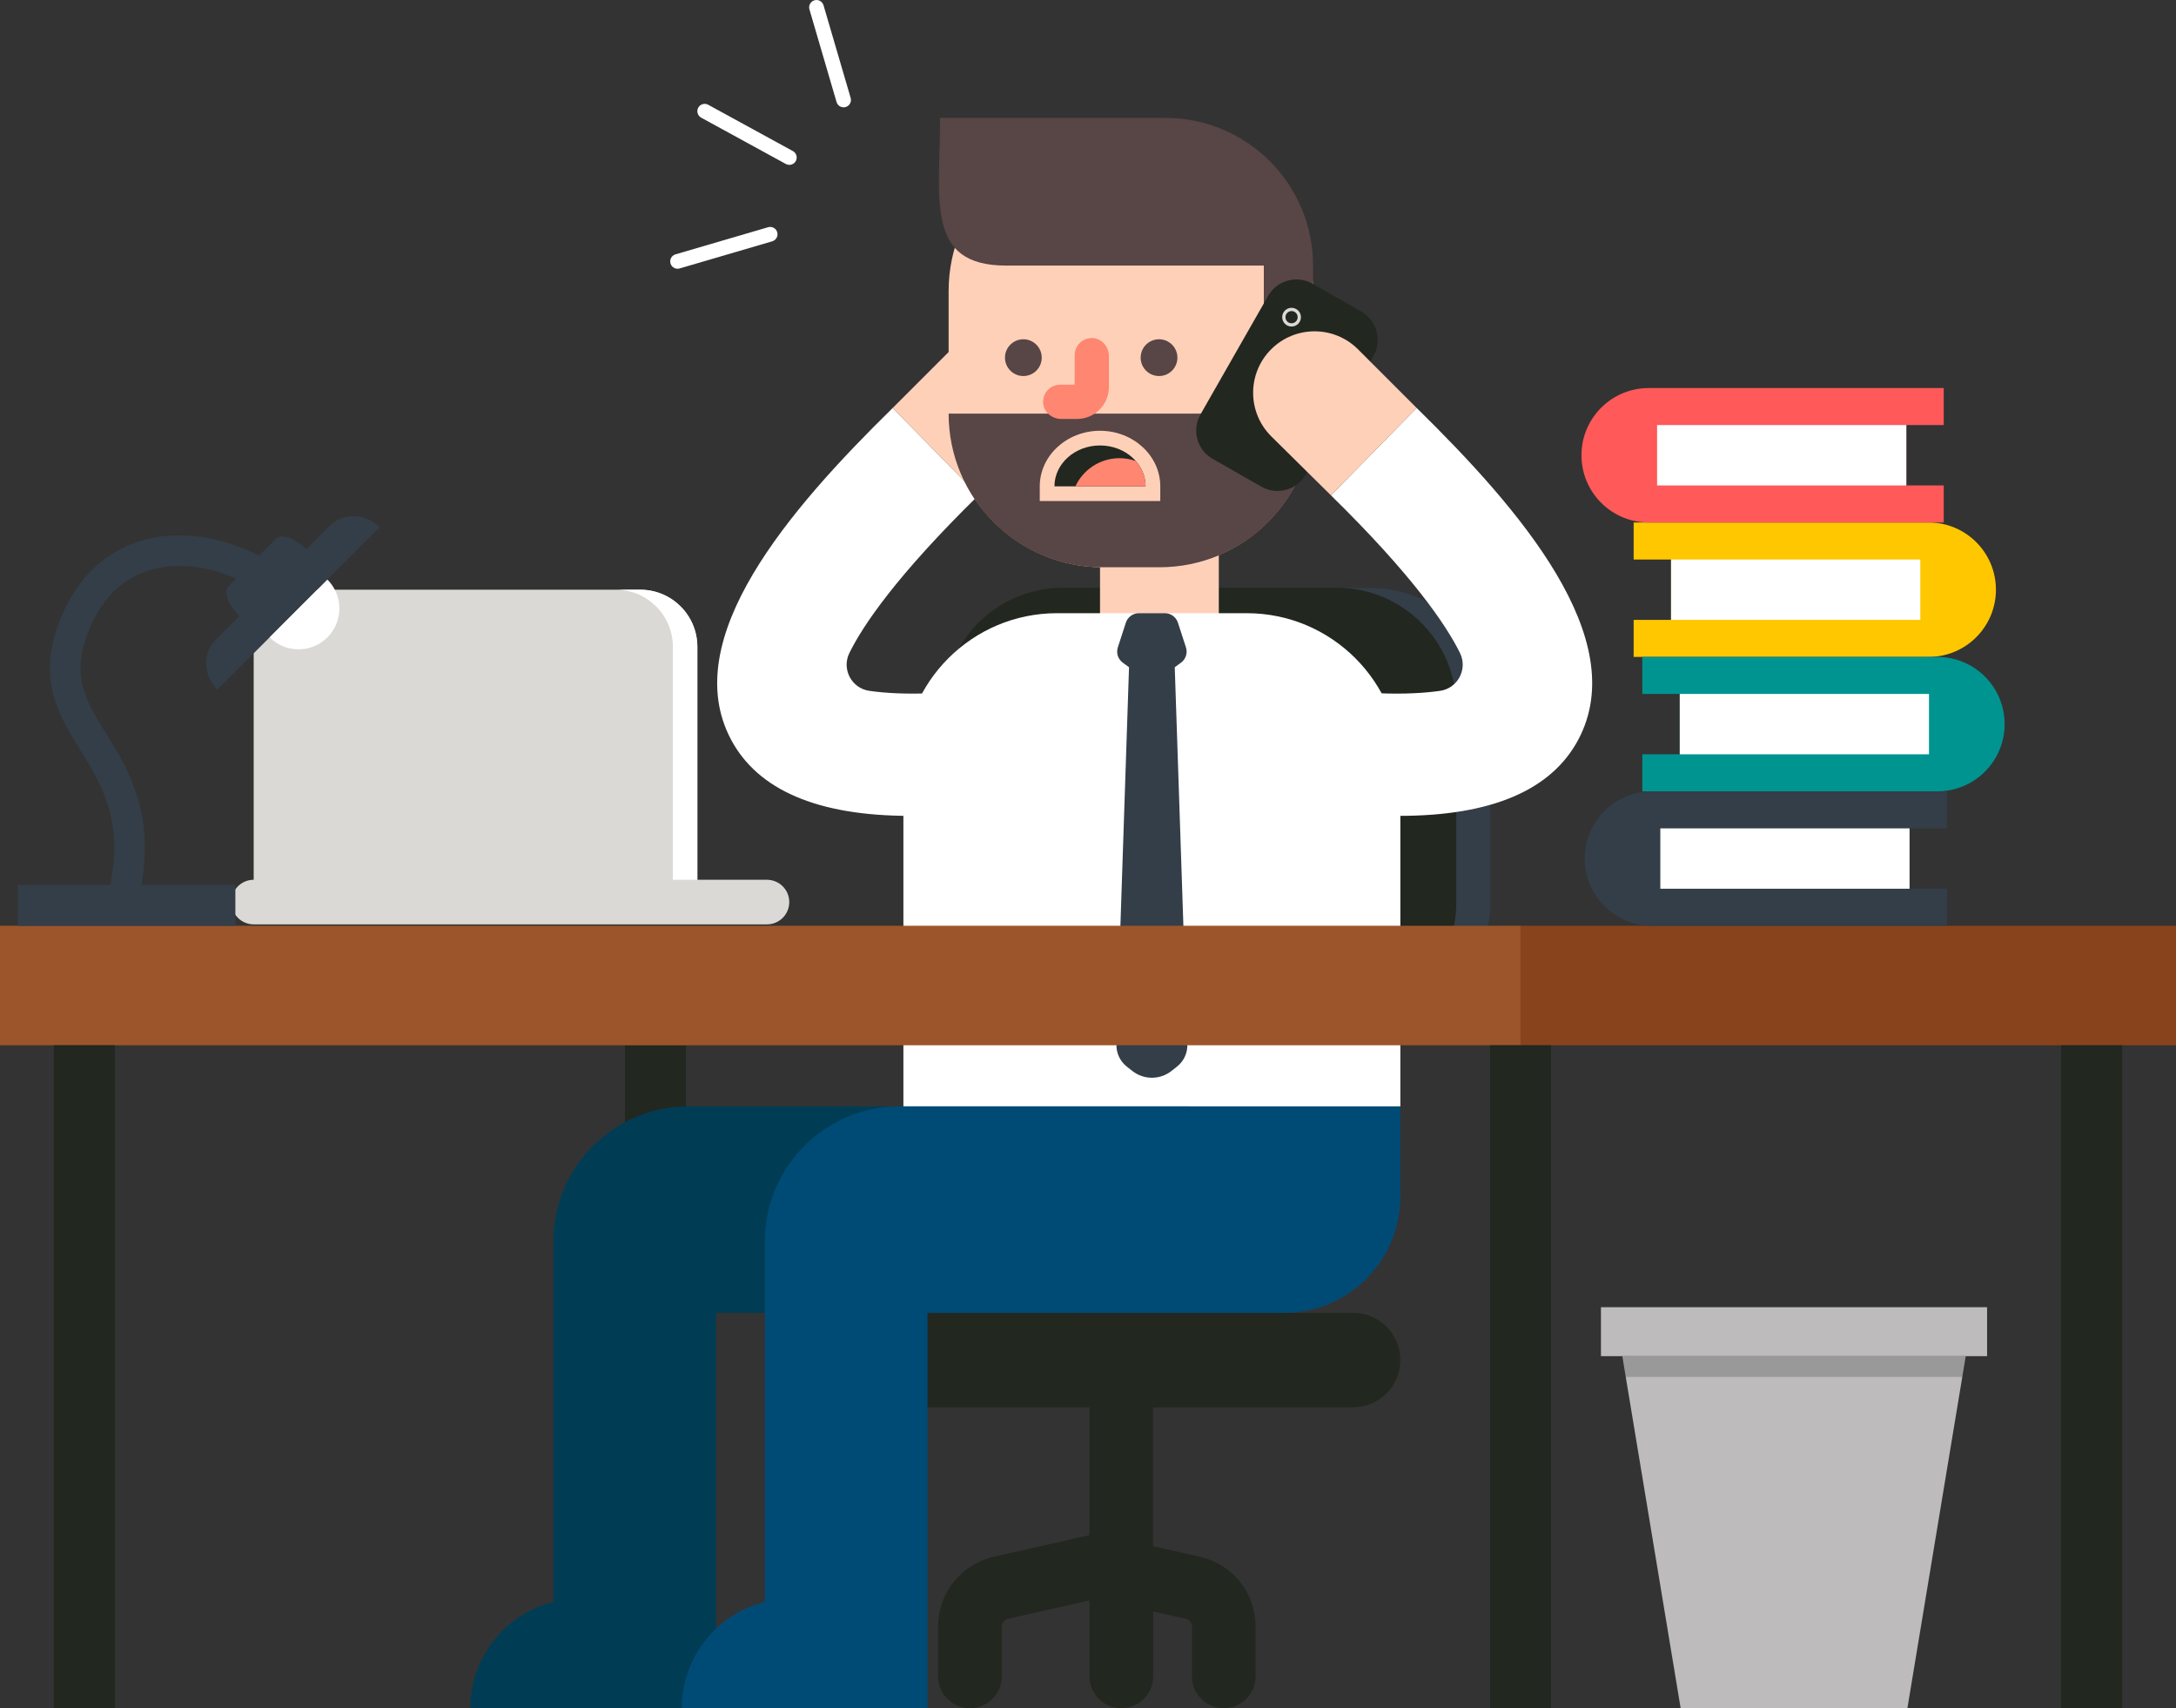 <?xml version="1.0" encoding="iso-8859-1"?>
<!-- Generator: Adobe Illustrator 17.0.0, SVG Export Plug-In . SVG Version: 6.00 Build 0)  -->
<!DOCTYPE svg PUBLIC "-//W3C//DTD SVG 1.1//EN" "http://www.w3.org/Graphics/SVG/1.1/DTD/svg11.dtd">
<svg version="1.1" id="Object" xmlns="http://www.w3.org/2000/svg" xmlns:xlink="http://www.w3.org/1999/xlink" x="0px" y="0px"
	 width="271.927px" height="213.431px" viewBox="0 0 271.927 213.431" style="enable-background:new 0 0 271.927 213.431;"
	 xml:space="preserve">
<rect x="0" y="0" width="271.927" height="213.431" fill="#333333" stroke="none"/>
<g>
	<path style="fill:#222720;" d="M171.334,73.441h-38.509c-8.25,0-14.937,6.688-14.937,14.938v24.401
		c0,8.249,6.687,14.937,14.937,14.937h38.509c8.249,0,14.936-6.688,14.936-14.937V88.378
		C186.27,80.128,179.583,73.441,171.334,73.441z"/>
	<path style="fill:#333E48;" d="M171.334,73.441h-4.282c8.249,0,14.937,6.688,14.937,14.938v24.401
		c0,8.249-6.688,14.937-14.937,14.937h4.282c8.249,0,14.936-6.688,14.936-14.937V88.378
		C186.27,80.128,179.583,73.441,171.334,73.441z"/>
	<path style="fill:#222720;" d="M169.099,175.836h-57.938c-3.258,0-5.898-2.641-5.898-5.899l0,0c0-3.258,2.641-5.898,5.898-5.898
		h57.938c3.258,0,5.898,2.641,5.898,5.898l0,0C174.997,173.195,172.356,175.836,169.099,175.836z"/>
	<rect x="78.102" y="130.601" style="fill:#222720;" width="7.627" height="82.83"/>
	<rect x="137.466" y="64.064" style="fill:#FFD0B8;" width="14.845" height="13.629"/>
	<path style="fill:#FFFFFF;" d="M125.881,85.452c-6.897,1.394-13.292,1.442-17.254,0.864c-2.214-0.323-3.474-2.719-2.484-4.725
		c1.735-3.517,5.945-9.714,16.123-19.697l-10.71-10.919C98.64,63.645,84.67,79.802,91.35,92.401
		c3.358,6.332,10.876,9.539,22.359,9.539c0.317,0,0.639-0.003,0.962-0.008c7.343-0.11,13.96-1.432,14.238-1.488L125.881,85.452z"/>
	<path style="fill:#FFD0B8;" d="M129.745,43.645L129.745,43.645c-2.998-2.998-7.859-2.998-10.858,0l-7.331,7.331l10.71,10.919
		l7.48-7.392C132.744,51.504,132.744,46.643,129.745,43.645z"/>
	<path style="fill:#FFFFFF;" d="M132.102,76.615h23.69c10.607,0,19.205,8.599,19.205,19.206v19.85v22.57h-62.102v-22.57v-19.85
		C112.896,85.214,121.494,76.615,132.102,76.615z"/>
	<path style="fill:#333E48;" d="M141.09,83.366l-0.775-0.563c-0.601-0.437-0.853-1.211-0.623-1.918l1.002-3.084
		c0.23-0.707,0.889-1.186,1.632-1.186h3.243c0.743,0,1.401,0.479,1.632,1.186l1.002,3.084c0.23,0.707-0.022,1.481-0.624,1.918
		l-0.774,0.563l1.574,47.12c0.036,1.079-0.443,2.111-1.291,2.78l-0.688,0.542c-1.438,1.134-3.466,1.134-4.903,0l-0.688-0.542
		c-0.848-0.669-1.327-1.701-1.291-2.78L141.09,83.366z"/>
	<rect x="0" y="115.671" style="fill:#9C552A;" width="190.095" height="14.93"/>
	<rect x="190.012" y="115.671" style="fill:#89431C;" width="81.915" height="14.93"/>
	<rect x="6.722" y="130.601" style="fill:#222720;" width="7.626" height="82.83"/>
	<rect x="257.579" y="130.601" style="fill:#222720;" width="7.627" height="82.83"/>
	<path style="fill:#003D55;" d="M86.021,138.241c-9.319,0-16.873,7.555-16.873,16.873v45.045
		c-5.957,1.478-10.373,6.857-10.373,13.271l0,0h30.699v-49.393h44.564c8.023,0,14.528-6.505,14.528-14.528v-11.269H86.021z"/>
	<path style="fill:#004B76;" d="M112.451,138.241c-9.318,0-16.872,7.555-16.872,16.873v45.045
		c-5.957,1.478-10.374,6.857-10.374,13.271l0,0h30.7v-49.393h44.564c8.023,0,14.527-6.505,14.527-14.528v-11.269H112.451z"/>
	<rect x="186.199" y="130.601" style="fill:#222720;" width="7.626" height="82.83"/>
	<path style="fill:#222720;" d="M149.931,194.51l-5.824-1.318v-21.914c0-2.196-1.78-3.977-3.977-3.977s-3.977,1.78-3.977,3.977
		v20.528l-11.941,2.704c-4.107,0.93-6.977,4.52-6.977,8.731v6.213c0,2.196,1.78,3.977,3.977,3.977c2.196,0,3.977-1.78,3.977-3.977
		v-6.213c0-0.47,0.32-0.871,0.779-0.975l10.185-2.306v9.493c0,2.196,1.78,3.977,3.977,3.977s3.977-1.78,3.977-3.977v-8.108
		l4.068,0.921c0.459,0.104,0.779,0.505,0.779,0.975v6.213c0,2.196,1.78,3.977,3.976,3.977c2.196,0,3.977-1.78,3.977-3.977v-6.213
		C156.906,199.03,154.038,195.44,149.931,194.51z"/>
	<g>
		<path style="fill:#FFD0B8;" d="M144.801,17.076h-6.967c-10.652,0-19.288,8.636-19.288,19.289V51.59
			c0,10.652,8.636,19.288,19.288,19.288h6.967c10.652,0,19.288-8.636,19.288-19.288V36.365
			C164.089,25.712,155.453,17.076,144.801,17.076z"/>
		<g>
			<path style="fill:#584545;" d="M157.936,33.184H125.74c-10.19,0-8.261-8.262-8.261-18.452h28.158
				c10.19,0,18.451,8.261,18.451,18.452v18.493c0,10.604-8.597,19.201-19.201,19.201h-7.141c-10.605,0-19.201-8.597-19.201-19.201
				h39.39V33.184z"/>
			<circle style="fill:#584545;" cx="144.841" cy="44.687" r="2.297"/>
			<path style="fill:#FFD0B8;" d="M144.997,62.604v-1.835c0-3.83-3.378-6.946-7.531-6.946c-4.152,0-7.531,3.116-7.531,6.946v1.835
				H144.997z"/>
			<path style="fill:#222720;" d="M143.162,60.769c0-2.822-2.55-5.111-5.696-5.111c-3.145,0-5.695,2.289-5.695,5.111H143.162z"/>
			<path style="fill:#FF8671;" d="M139.902,57.248c0.713,0,1.394,0.129,2.029,0.354c0.768,0.871,1.23,1.97,1.23,3.167h-8.776
				C135.355,58.692,137.458,57.248,139.902,57.248z"/>
			<path style="fill:#FF8671;" d="M136.553,42.243c-1.235-0.065-2.256,0.917-2.256,2.138v3.684h-1.807
				c-1.221,0-2.203,1.021-2.139,2.256c0.061,1.158,1.1,2.026,2.26,2.026h1.982c2.201,0,3.985-1.784,3.985-3.985v-3.859
				C138.579,43.343,137.711,42.304,136.553,42.243z"/>
			<circle style="fill:#584545;" cx="127.885" cy="44.687" r="2.297"/>
		</g>
	</g>
	<g>
		<g>
			<path style="fill:#FFC700;" d="M204.152,65.281v4.627h4.675v7.542h-4.675v4.627h36.874c4.639,0,8.398-3.76,8.398-8.398l0,0
				c0-4.638-3.76-8.397-8.398-8.397H204.152z"/>
			<rect x="208.827" y="69.908" style="fill:#FFFFFF;" width="31.147" height="7.542"/>
		</g>
		<g>
			<path style="fill:#009490;" d="M205.237,82.077v4.628h4.676v7.541h-4.676v4.628h36.874c4.639,0,8.398-3.76,8.398-8.398l0,0
				c0-4.638-3.76-8.398-8.398-8.398H205.237z"/>
			<rect x="209.913" y="86.705" style="fill:#FFFFFF;" width="31.145" height="7.541"/>
		</g>
		<g>
			<path style="fill:#333E48;" d="M243.307,98.874v4.628h-4.675v7.541h4.675v4.628h-36.874c-4.639,0-8.398-3.761-8.398-8.398l0,0
				c0-4.639,3.76-8.398,8.398-8.398H243.307z"/>
			<rect x="207.485" y="103.502" style="fill:#FFFFFF;" width="31.146" height="7.541"/>
		</g>
		<g>
			<path style="fill:#FF5959;" d="M242.902,48.485v4.627h-4.676v7.542h4.676v4.628h-36.875c-4.638,0-8.398-3.761-8.398-8.398l0,0
				c0-4.639,3.761-8.398,8.398-8.398H242.902z"/>
			<rect x="207.08" y="53.111" style="fill:#FFFFFF;" width="31.146" height="7.542"/>
		</g>
	</g>
	<path style="fill:#FFFFFF;" d="M162.712,85.452c6.897,1.394,13.293,1.442,17.255,0.864c2.213-0.323,3.473-2.719,2.483-4.725
		c-1.734-3.517-5.944-9.714-16.123-19.697l10.71-10.919c12.917,12.669,26.886,28.826,20.206,41.425
		c-3.356,6.332-10.876,9.539-22.359,9.539c-0.316,0-0.639-0.003-0.961-0.008c-7.343-0.11-13.961-1.432-14.239-1.488L162.712,85.452z
		"/>
	<path style="fill:#222720;" d="M150.022,51.774l8.45-14.803c1.115-1.954,3.602-2.634,5.556-1.519l6.086,3.474
		c1.953,1.115,2.633,3.603,1.518,5.556l-8.449,14.804c-1.115,1.953-3.603,2.633-5.556,1.518l-6.086-3.474
		C149.588,56.214,148.908,53.727,150.022,51.774z"/>
	<circle style="fill:#DBD9D6;" cx="161.402" cy="39.63" r="1.171"/>
	<circle style="fill:#222720;" cx="161.402" cy="39.629" r="0.763"/>
	<path style="fill:#FFD0B8;" d="M158.848,43.645L158.848,43.645c2.999-2.998,7.86-2.998,10.858,0l7.331,7.331l-10.71,10.919
		l-7.479-7.392C155.85,51.504,155.85,46.643,158.848,43.645z"/>
	<g>
		<g>
			<path style="fill:#FFFFFF;" d="M99.448,20.123c0.243-0.445,0.08-1.003-0.365-1.246l-10.58-5.787
				c-0.445-0.243-1.003-0.08-1.246,0.364c-0.243,0.444-0.08,1.003,0.365,1.246l10.58,5.787
				C98.647,20.731,99.205,20.568,99.448,20.123z"/>
		</g>
		<g>
			<path style="fill:#FFFFFF;" d="M97.051,29.71c0.112-0.206,0.146-0.454,0.075-0.698c-0.143-0.486-0.652-0.765-1.138-0.622
				l-11.574,3.39c-0.487,0.143-0.766,0.652-0.623,1.139c0.143,0.486,0.652,0.765,1.139,0.622l11.574-3.39
				C96.747,30.079,96.938,29.916,97.051,29.71z"/>
		</g>
		<g>
			<path style="fill:#FFFFFF;" d="M106.228,12.933c0.113-0.206,0.147-0.455,0.076-0.698l-3.39-11.574
				c-0.143-0.486-0.652-0.766-1.139-0.623c-0.486,0.143-0.765,0.652-0.622,1.139l3.389,11.574c0.143,0.486,0.652,0.766,1.139,0.622
				C105.924,13.301,106.115,13.139,106.228,12.933z"/>
		</g>
	</g>
	<g>
		<path style="fill:#DBD9D6;" d="M95.844,109.926h-8.698V80.818c0-3.943-3.196-7.139-7.14-7.139H38.843
			c-3.943,0-7.14,3.195-7.14,7.139v29.107c-1.539,0-2.786,1.248-2.786,2.787l0,0c0,1.539,1.247,2.785,2.786,2.785h64.141
			c1.539,0,2.787-1.246,2.787-2.785l0,0C98.631,111.174,97.383,109.926,95.844,109.926z"/>
		<path style="fill:#FFFFFF;" d="M80.006,73.68h-3.059c3.942,0,7.139,3.195,7.139,7.139v29.107h3.06V80.818
			C87.146,76.875,83.949,73.68,80.006,73.68z"/>
	</g>
	<g>
		<rect x="200.066" y="163.329" style="fill:#BDBBBB;" width="48.253" height="6.118"/>
		<polygon style="fill:#99999A;" points="245.229,171.989 245.65,169.447 202.735,169.447 203.156,171.989 		"/>
		<polygon style="fill:#BDBBBB;" points="203.156,171.989 210.024,213.431 238.361,213.431 245.229,171.989 		"/>
	</g>
	<g>
		<path style="fill:#333E48;" d="M30.162,71.627l-1.564,1.565c-0.688,0.686-0.103,2.383,1.304,3.79l-2.947,2.946
			c-1.666,1.666-1.574,4.461,0.207,6.241l20.287-20.287c-1.78-1.781-4.574-1.874-6.239-0.208l-2.948,2.947
			c-1.405-1.406-3.104-1.991-3.789-1.303l-1.566,1.563L30.162,71.627z"/>
		<path style="fill:#FFFFFF;" d="M40.916,72.415c1.993,1.994,1.994,5.228,0,7.222c-1.994,1.993-5.228,1.994-7.221,0L40.916,72.415z"
			/>
		<path style="fill:#333E48;" d="M15.738,112.481c-0.114,0-0.231-0.011-0.349-0.032c-1.04-0.191-1.728-1.189-1.537-2.229
			c1.468-7.968-1.223-12.312-3.825-16.513c-2.88-4.65-5.858-9.46-1.851-17.765c2.104-4.358,5.494-7.287,9.806-8.472
			c5.183-1.425,11.452-0.173,16.771,3.35c0.88,0.584,1.123,1.771,0.538,2.653c-0.584,0.882-1.771,1.124-2.653,0.539
			c-4.409-2.92-9.509-3.983-13.64-2.85c-3.262,0.896-5.741,3.063-7.373,6.444c-3.094,6.41-1.101,9.629,1.659,14.084
			c2.703,4.366,6.069,9.802,4.336,19.221C17.45,111.835,16.645,112.48,15.738,112.481z"/>
		<rect x="2.241" y="110.566" style="fill:#333E48;" width="27.172" height="5.106"/>
	</g>
</g>
</svg>
